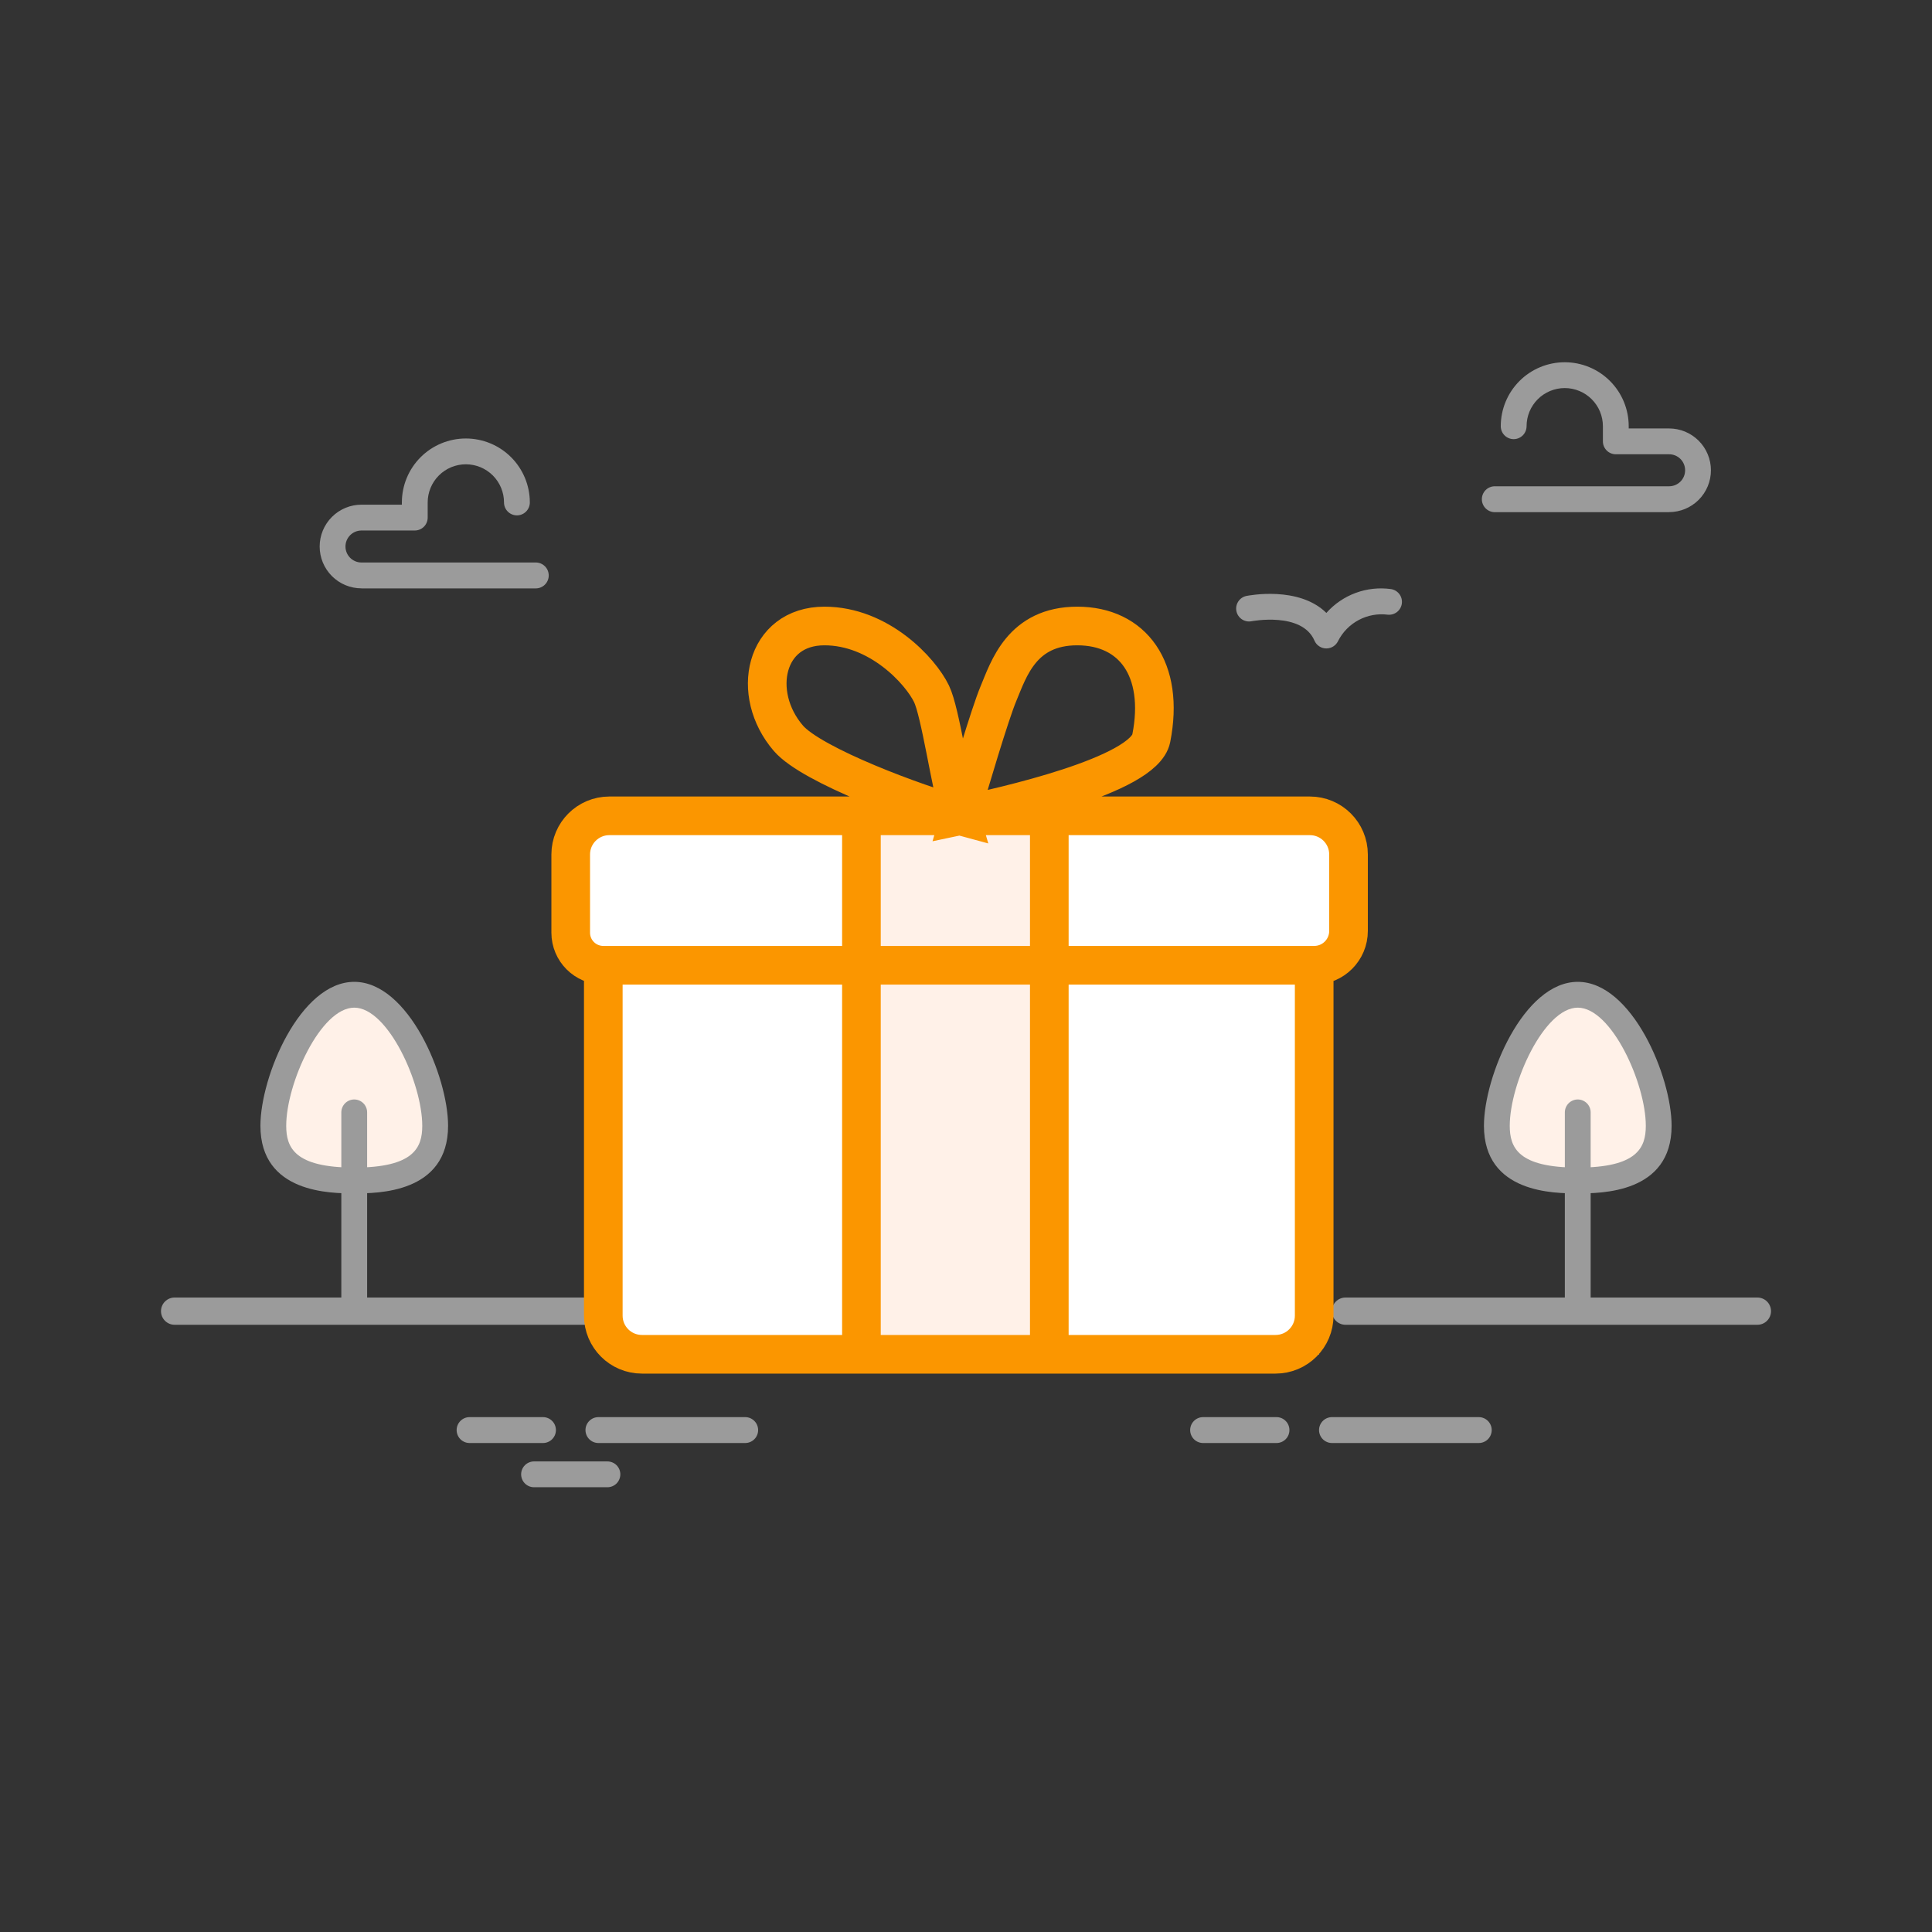 <svg width="150" height="150" viewBox="0 0 150 150" fill="none" xmlns="http://www.w3.org/2000/svg">
<rect x="0" y="0" width="150" height="150" fill="#333333" stroke="none"/>
<path d="M45.534 102.856H13.558C13.278 102.856 13.008 102.744 12.81 102.546C12.611 102.347 12.5 102.078 12.5 101.798C12.5 101.517 12.611 101.248 12.81 101.049C13.008 100.851 13.278 100.739 13.558 100.739H45.534C45.815 100.739 46.084 100.851 46.282 101.049C46.481 101.248 46.593 101.517 46.593 101.798C46.593 102.078 46.481 102.347 46.282 102.546C46.084 102.744 45.815 102.856 45.534 102.856Z" fill="#9B9B9B"/>
<path d="M104.466 102.856H136.442C136.723 102.856 136.992 102.745 137.191 102.546C137.389 102.348 137.501 102.079 137.501 101.798C137.501 101.517 137.389 101.248 137.191 101.05C136.992 100.851 136.723 100.74 136.442 100.74H104.466C104.186 100.74 103.917 100.851 103.718 101.05C103.52 101.248 103.408 101.517 103.408 101.798C103.408 102.079 103.52 102.348 103.718 102.546C103.917 102.745 104.186 102.856 104.466 102.856Z" fill="#9B9B9B"/>
<path d="M27.503 77.108C27.503 77.108 23.764 78.091 22.044 83.352C20.325 88.612 21.198 91.5 27.501 91.5C33.804 91.5 34.794 87.228 32.757 83.416C30.72 79.604 28.996 77.676 27.503 77.108Z" fill="#FFF1E8"/>
<path d="M122.51 77.108C122.51 77.108 118.769 78.091 117.051 83.352C115.334 88.612 116.205 91.5 122.508 91.5C128.81 91.5 129.8 87.228 127.764 83.416C125.728 79.604 124.003 77.676 122.51 77.108Z" fill="#FFF1E8"/>
<path d="M57.855 112.036H46.462C46.196 112.036 45.94 111.93 45.752 111.742C45.563 111.553 45.457 111.297 45.457 111.031C45.457 110.764 45.563 110.508 45.752 110.32C45.94 110.131 46.196 110.025 46.462 110.025H57.855C58.122 110.025 58.378 110.131 58.566 110.32C58.755 110.508 58.861 110.764 58.861 111.031C58.861 111.297 58.755 111.553 58.566 111.742C58.378 111.93 58.122 112.036 57.855 112.036Z" fill="#9B9B9B"/>
<path d="M42.156 112.036H36.459C36.192 112.036 35.936 111.93 35.748 111.742C35.559 111.553 35.453 111.297 35.453 111.031C35.453 110.764 35.559 110.508 35.748 110.32C35.936 110.131 36.192 110.025 36.459 110.025H42.156C42.423 110.025 42.678 110.131 42.867 110.32C43.056 110.508 43.161 110.764 43.161 111.031C43.161 111.297 43.056 111.553 42.867 111.742C42.678 111.93 42.423 112.036 42.156 112.036Z" fill="#9B9B9B"/>
<path d="M114.811 112.036H103.416C103.149 112.036 102.893 111.93 102.705 111.742C102.516 111.553 102.41 111.297 102.41 111.031C102.41 110.764 102.516 110.508 102.705 110.32C102.893 110.131 103.149 110.025 103.416 110.025H114.811C115.077 110.025 115.333 110.131 115.522 110.32C115.71 110.508 115.816 110.764 115.816 111.031C115.816 111.297 115.71 111.553 115.522 111.742C115.333 111.93 115.077 112.036 114.811 112.036Z" fill="#9B9B9B"/>
<path d="M99.106 112.036H93.41C93.143 112.036 92.887 111.93 92.699 111.742C92.51 111.553 92.404 111.297 92.404 111.031C92.404 110.764 92.51 110.508 92.699 110.32C92.887 110.131 93.143 110.025 93.41 110.025H99.106C99.373 110.025 99.629 110.131 99.817 110.32C100.006 110.508 100.111 110.764 100.111 111.031C100.111 111.297 100.006 111.553 99.817 111.742C99.629 111.93 99.373 112.036 99.106 112.036Z" fill="#9B9B9B"/>
<path d="M47.16 115.469H41.463C41.197 115.469 40.942 115.364 40.755 115.176C40.566 114.988 40.461 114.733 40.461 114.467C40.461 114.201 40.566 113.946 40.755 113.758C40.942 113.57 41.197 113.465 41.463 113.465H47.16C47.425 113.465 47.68 113.57 47.868 113.758C48.056 113.946 48.162 114.201 48.162 114.467C48.162 114.733 48.056 114.988 47.868 115.176C47.68 115.364 47.425 115.469 47.16 115.469Z" fill="#9B9B9B"/>
<path d="M102.984 50.345H102.961C102.768 50.342 102.58 50.284 102.42 50.177C102.259 50.07 102.133 49.919 102.057 49.742C101.085 47.479 97.189 48.229 97.153 48.236C96.895 48.282 96.629 48.225 96.413 48.078C96.197 47.93 96.046 47.704 95.995 47.448C95.943 47.191 95.993 46.924 96.136 46.705C96.278 46.485 96.501 46.329 96.756 46.272C96.947 46.233 100.84 45.474 102.979 47.587C103.598 46.891 104.379 46.357 105.253 46.034C106.126 45.711 107.066 45.609 107.989 45.735C108.249 45.773 108.483 45.911 108.642 46.12C108.802 46.328 108.872 46.591 108.84 46.851C108.807 47.112 108.674 47.349 108.468 47.512C108.263 47.675 108.001 47.751 107.74 47.724C106.966 47.626 106.18 47.771 105.491 48.137C104.801 48.503 104.242 49.073 103.888 49.769C103.807 49.941 103.679 50.085 103.519 50.187C103.359 50.289 103.173 50.344 102.984 50.345Z" fill="#9B9B9B"/>
<path d="M27.505 92.654C25.706 92.654 20.219 92.654 20.219 87.407C20.219 83.58 23.295 76.23 27.505 76.23C31.715 76.23 34.789 83.581 34.789 87.407C34.787 92.654 29.305 92.654 27.505 92.654ZM27.505 78.234C24.886 78.234 22.222 84.12 22.222 87.407C22.222 89.092 22.863 90.651 27.505 90.651C32.146 90.651 32.784 89.091 32.784 87.407C32.784 84.12 30.122 78.234 27.505 78.234Z" fill="#9B9B9B"/>
<path d="M27.502 102.551C27.37 102.551 27.24 102.525 27.118 102.475C26.997 102.424 26.886 102.351 26.793 102.257C26.7 102.164 26.626 102.054 26.576 101.932C26.526 101.81 26.5 101.68 26.5 101.548V86.365C26.5 86.1 26.606 85.845 26.794 85.657C26.982 85.469 27.236 85.363 27.502 85.363C27.768 85.363 28.023 85.469 28.211 85.657C28.399 85.845 28.504 86.1 28.504 86.365V101.548C28.505 101.68 28.479 101.81 28.428 101.932C28.378 102.054 28.304 102.164 28.211 102.257C28.118 102.351 28.008 102.424 27.886 102.475C27.764 102.525 27.634 102.551 27.502 102.551Z" fill="#9B9B9B"/>
<path d="M129.59 39.765H116.056C115.789 39.765 115.534 39.659 115.345 39.47C115.157 39.282 115.051 39.026 115.051 38.759C115.051 38.493 115.157 38.237 115.345 38.048C115.534 37.86 115.789 37.754 116.056 37.754H129.59C129.92 37.754 130.236 37.623 130.469 37.39C130.702 37.157 130.832 36.841 130.832 36.512C130.832 36.182 130.702 35.866 130.469 35.633C130.236 35.4 129.92 35.269 129.59 35.269H125.451C125.185 35.269 124.931 35.164 124.743 34.976C124.555 34.788 124.449 34.533 124.449 34.267V33.092C124.449 32.703 124.372 32.318 124.224 31.959C124.075 31.599 123.856 31.272 123.581 30.997C123.306 30.722 122.979 30.504 122.62 30.355C122.26 30.206 121.875 30.129 121.486 30.129C121.097 30.129 120.712 30.206 120.352 30.355C119.993 30.504 119.666 30.722 119.391 30.997C119.116 31.272 118.897 31.599 118.748 31.959C118.6 32.318 118.523 32.703 118.523 33.092C118.523 33.358 118.417 33.613 118.229 33.801C118.041 33.989 117.787 34.095 117.521 34.095C117.255 34.095 117 33.989 116.812 33.801C116.624 33.613 116.519 33.358 116.519 33.092C116.519 31.775 117.042 30.512 117.973 29.58C118.905 28.648 120.169 28.125 121.486 28.125C122.803 28.125 124.067 28.648 124.998 29.58C125.93 30.512 126.453 31.775 126.453 33.092V33.265H129.588C130.449 33.265 131.275 33.607 131.884 34.216C132.493 34.825 132.836 35.651 132.836 36.513C132.836 37.374 132.493 38.2 131.884 38.809C131.275 39.418 130.449 39.76 129.588 39.76L129.59 39.765Z" fill="#9B9B9B"/>
<path d="M28.064 45.683H41.598C41.865 45.683 42.12 45.577 42.309 45.389C42.498 45.2 42.603 44.944 42.603 44.678C42.603 44.411 42.498 44.155 42.309 43.967C42.12 43.778 41.865 43.672 41.598 43.672H28.064C27.735 43.672 27.419 43.541 27.186 43.309C26.953 43.075 26.822 42.76 26.822 42.43C26.822 42.1 26.953 41.785 27.186 41.552C27.419 41.319 27.735 41.188 28.064 41.188H32.203C32.469 41.188 32.724 41.082 32.912 40.894C33.1 40.706 33.205 40.451 33.205 40.185V39.011C33.205 38.622 33.282 38.236 33.431 37.877C33.58 37.517 33.798 37.191 34.073 36.916C34.348 36.641 34.675 36.422 35.034 36.273C35.394 36.124 35.779 36.048 36.168 36.048C36.557 36.048 36.943 36.124 37.302 36.273C37.662 36.422 37.988 36.641 38.264 36.916C38.539 37.191 38.757 37.517 38.906 37.877C39.055 38.236 39.131 38.622 39.131 39.011C39.131 39.277 39.237 39.532 39.425 39.719C39.613 39.907 39.868 40.013 40.134 40.013C40.399 40.013 40.654 39.907 40.842 39.719C41.03 39.532 41.136 39.277 41.136 39.011C41.136 37.693 40.612 36.43 39.681 35.498C38.749 34.567 37.486 34.044 36.168 34.044C34.851 34.044 33.587 34.567 32.656 35.498C31.724 36.43 31.201 37.693 31.201 39.011V39.183H28.066C27.205 39.183 26.379 39.526 25.77 40.135C25.161 40.744 24.819 41.57 24.819 42.431C24.819 43.292 25.161 44.118 25.77 44.728C26.379 45.337 27.205 45.679 28.066 45.679L28.064 45.683Z" fill="#9B9B9B"/>
<path d="M115.213 87.407C115.213 83.58 118.287 76.23 122.497 76.23C126.707 76.23 129.783 83.581 129.783 87.407C129.783 92.654 124.3 92.654 122.497 92.654C120.694 92.654 115.213 92.654 115.213 87.407ZM117.217 87.407C117.217 89.092 117.857 90.651 122.497 90.651C127.136 90.651 127.78 89.091 127.78 87.407C127.78 84.119 125.116 78.234 122.497 78.234C119.878 78.234 117.217 84.12 117.217 87.407Z" fill="#9B9B9B"/>
<path d="M122.496 102.551C122.628 102.551 122.758 102.525 122.88 102.475C123.002 102.424 123.112 102.351 123.205 102.257C123.298 102.164 123.372 102.054 123.422 101.932C123.473 101.81 123.499 101.68 123.498 101.548V86.365C123.498 86.1 123.393 85.845 123.205 85.657C123.017 85.469 122.762 85.363 122.496 85.363C122.231 85.363 121.976 85.469 121.788 85.657C121.6 85.845 121.494 86.1 121.494 86.365V101.548C121.494 101.68 121.52 101.81 121.57 101.932C121.62 102.054 121.694 102.164 121.787 102.257C121.88 102.351 121.991 102.424 122.113 102.475C122.234 102.525 122.365 102.551 122.496 102.551Z" fill="#9B9B9B"/>
<path fill-rule="evenodd" clip-rule="evenodd" d="M104.699 63.552H45.457V74.692H47.312V105.146H102.41V74.692H104.699V63.552Z" fill="white"/>
<rect x="66.857" y="63.552" width="14.459" height="41.594" fill="#FFF1E8"/>
<path d="M46.84 74.942V74.942C45.443 74.942 44.31 73.81 44.31 72.413L44.31 66.341C44.31 64.684 45.654 63.341 47.31 63.341H66.881M46.84 74.942V102.146C46.84 103.803 48.183 105.146 49.84 105.146H66.881M46.84 74.942H66.881M102.033 74.942V74.942C103.506 74.942 104.699 73.749 104.699 72.276V66.341C104.699 64.684 103.356 63.341 101.699 63.341H81.468M102.033 74.942V102.146C102.033 103.803 100.69 105.146 99.033 105.146H81.468M102.033 74.942H81.468M66.881 63.341L66.881 74.942M66.881 63.341H74.531M66.881 74.942L66.881 105.146M66.881 74.942H81.468M66.881 105.146H81.468M81.468 105.146V74.942M81.468 74.942V63.341M81.468 63.341H74.531M74.531 63.341C77.815 62.659 88.816 60.21 89.385 57.317C90.439 51.962 87.949 48.602 83.639 48.602C79.329 48.602 78.317 51.948 77.513 53.867C76.869 55.401 75.257 60.822 74.531 63.341ZM74.531 63.341C73.772 60.781 73.016 55.302 72.323 53.867C71.456 52.072 68.245 48.602 64.008 48.602C59.37 48.602 58.24 53.867 61.209 57.317C63.041 59.446 71.296 62.473 74.531 63.341Z" stroke="#FB9600" stroke-width="3"/>
</svg>

